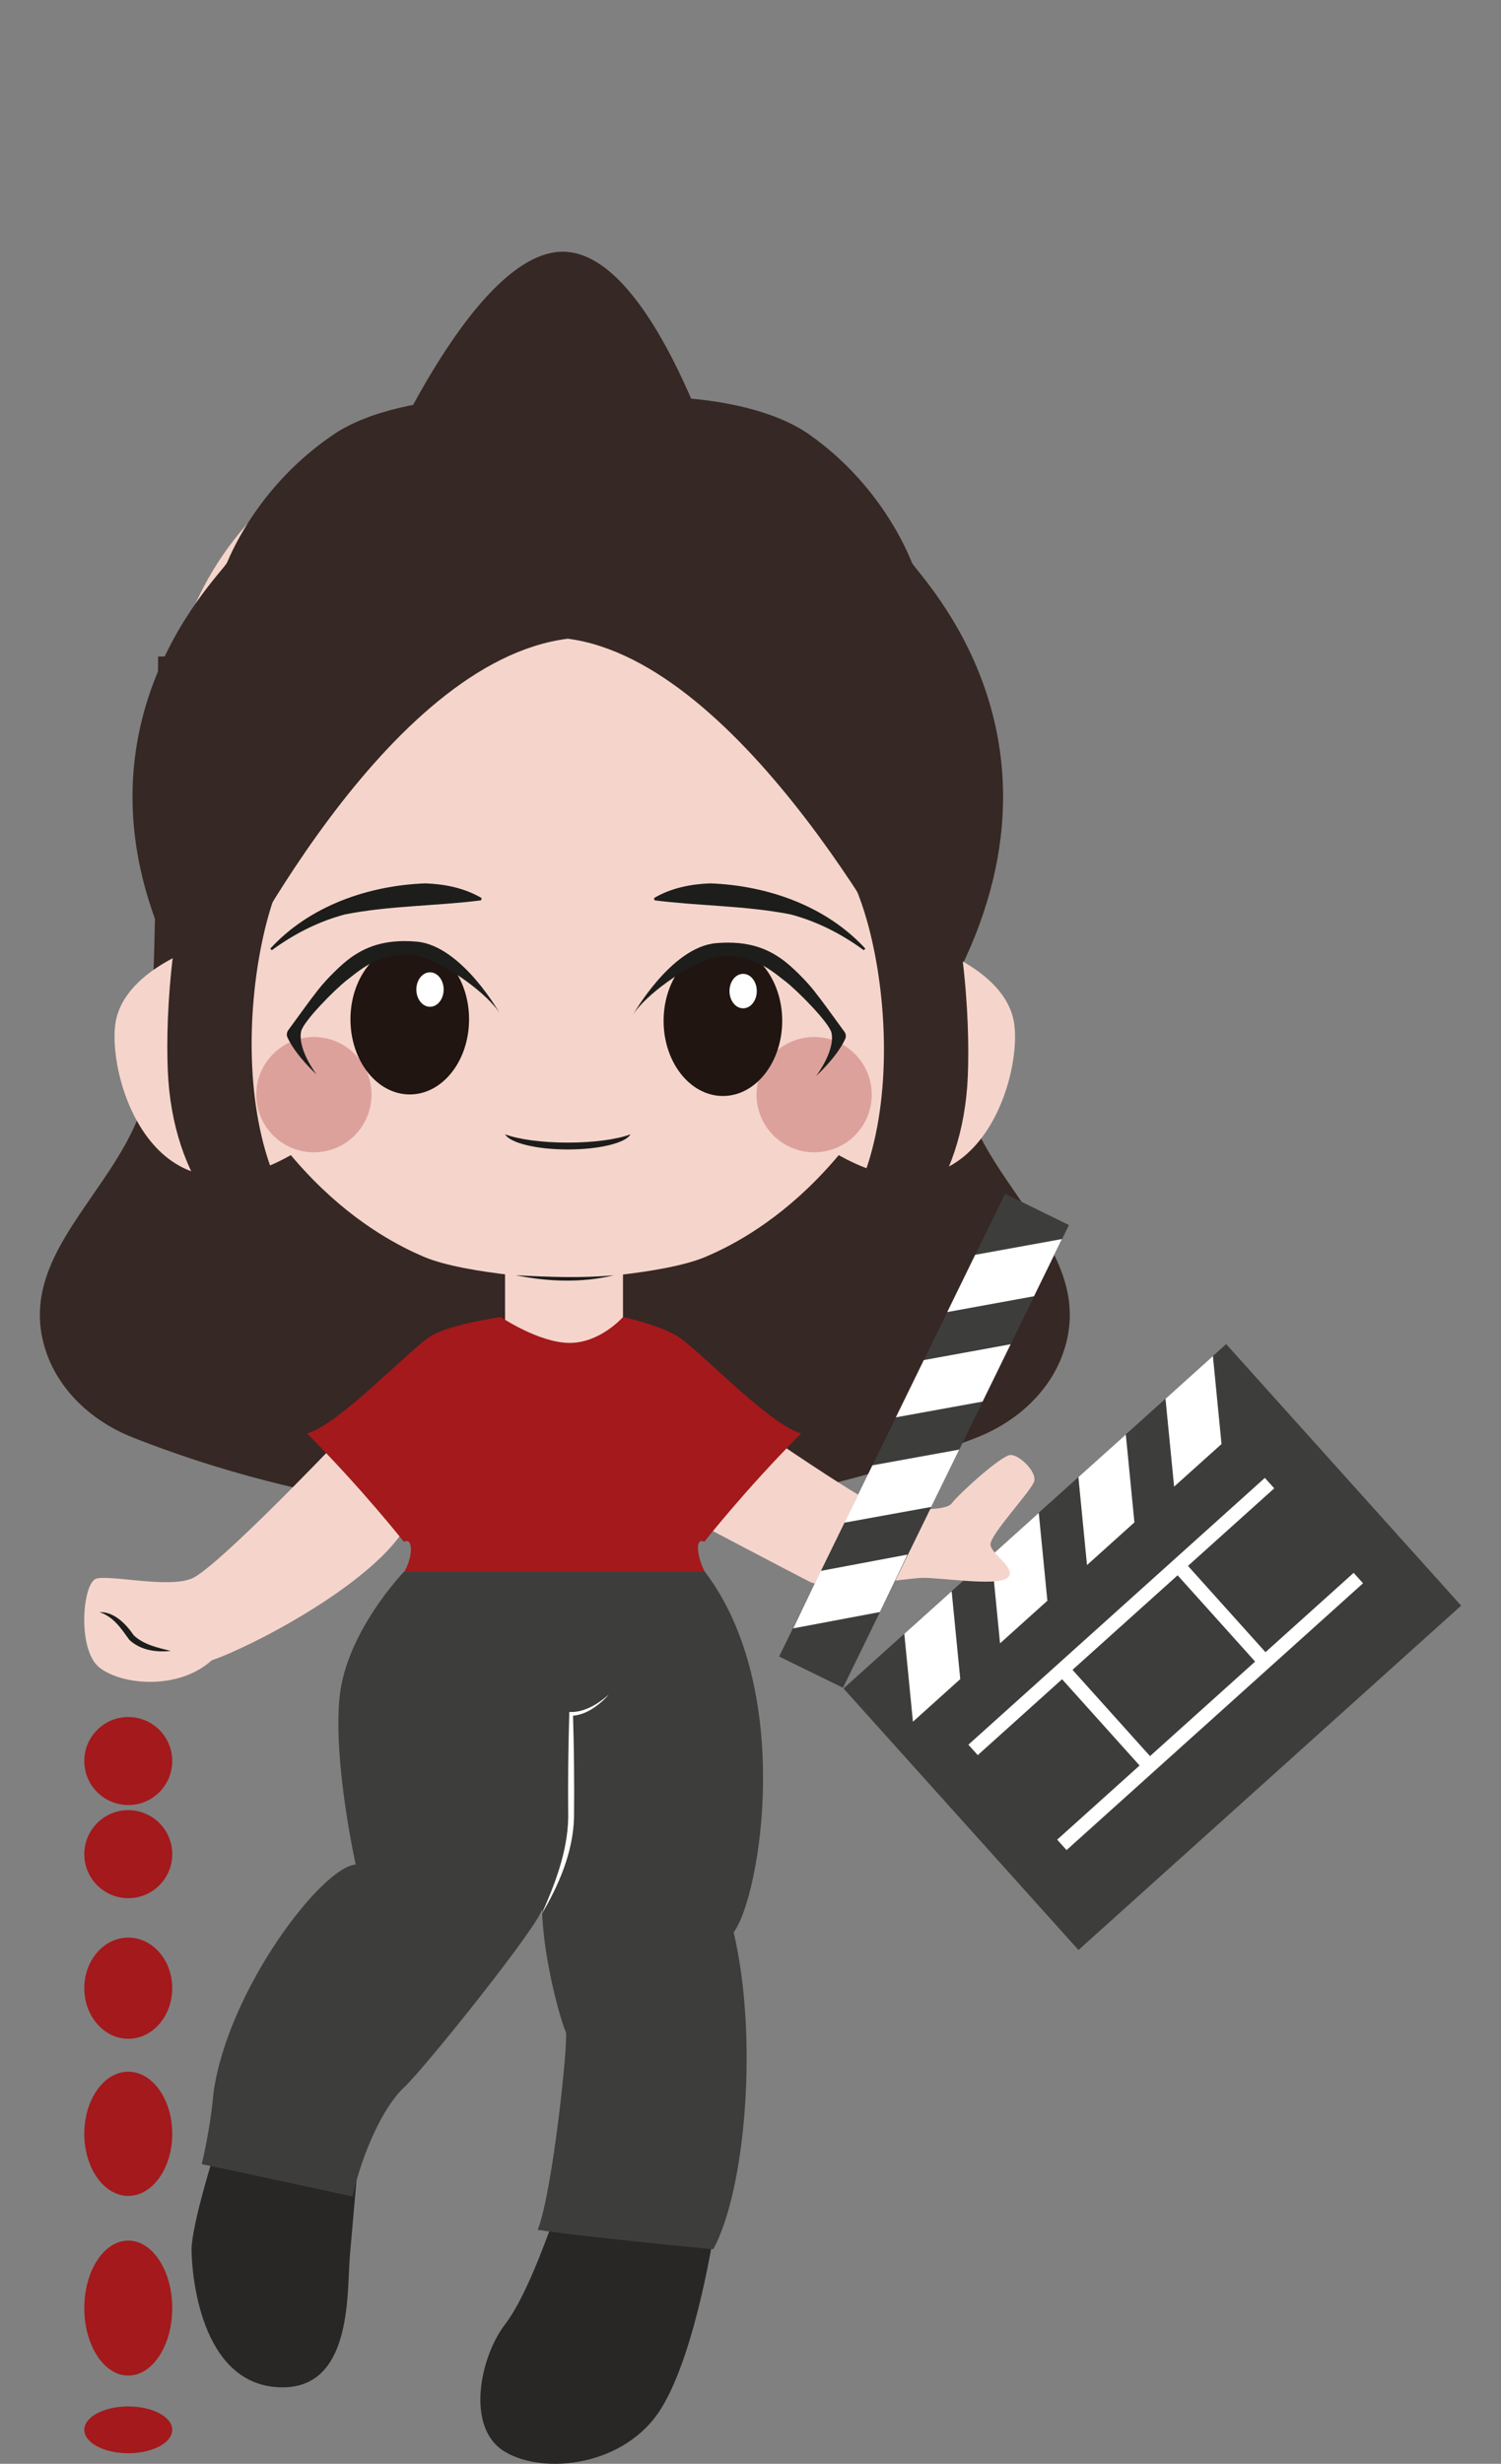 <svg width="295" height="484" viewBox="0 0 295 484" fill="none" xmlns="http://www.w3.org/2000/svg">
<rect x="0" y="0" width="295" height="484" fill="#808080" stroke="none"/>
<g clip-path="url(#clip0_1412_6702)">
<g clip-path="url(#clip1_1412_6702)">
<path d="M190.446 282.984C190.914 282.805 191.396 282.612 191.864 282.433C199.887 279.308 206.313 273.333 208.956 265.76C216.304 244.655 190.13 231.507 188.754 210.236C187.116 184.973 187.02 128.967 187.02 128.967H109.046H31.073C31.073 128.967 30.976 184.973 29.339 210.236C27.962 231.521 1.774 244.655 9.137 265.76C11.779 273.333 18.206 279.294 26.229 282.433C26.71 282.612 27.178 282.805 27.646 282.984C79.679 303.057 138.4 303.057 190.433 282.984H190.446Z" fill="#362824"/>
<path d="M73.129 96.186C73.129 96.186 92.436 49.445 110.602 49.445C128.767 49.445 142.405 96.186 142.405 96.186H73.129Z" fill="#362824"/>
<path d="M240.984 264.037L165.779 331.686L211.96 383.068L287.165 315.42L240.984 264.037Z" fill="#3D3D3C"/>
<path d="M187.033 312.584L188.726 329.848L179.423 338.219L177.73 320.955L187.033 312.584Z" fill="white"/>
<path d="M204.154 297.191L205.847 314.456L196.544 322.826L194.852 305.562L204.154 297.191Z" fill="white"/>
<path d="M221.26 281.799L222.953 299.063L213.636 307.448L211.943 290.169L221.26 281.799Z" fill="white"/>
<path d="M238.379 266.393L240.072 283.671L230.755 292.041L229.062 274.777L238.379 266.393Z" fill="white"/>
<path d="M248.713 324.56L233.479 307.612L250.433 292.372L248.589 290.32L190.322 342.733L192.166 344.784L208.735 329.874L223.969 346.822L207.772 361.388L209.616 363.439L267.883 311.027L266.039 308.975L248.713 324.56ZM210.786 328.029L231.442 309.457L246.676 326.405L226.02 344.977L210.786 328.029Z" fill="white"/>
<path d="M65.284 284.234C65.284 284.234 42.385 308.217 37.637 310.117C32.89 312.017 21.619 309.319 18.922 310.117C16.224 310.916 15.11 324.091 19.555 327.588C24 331.085 35.105 332.035 41.614 326.156C49.555 323.458 74.312 310.599 80.188 299.158C73.679 291.063 65.271 284.234 65.271 284.234H65.284Z" fill="#F5D5CB"/>
<path d="M33.536 324.312C30.715 324.628 27.605 324.188 25.417 322.136C23.752 319.851 22.39 317.676 19.568 316.685C22.513 316.629 24.784 319.066 26.298 321.255C28.183 323.059 31.004 323.692 33.536 324.298V324.312Z" fill="#1D1D1B"/>
<path d="M151.323 282.32C151.323 282.32 165.773 292.164 170.053 294.394C174.333 296.611 185.604 297.258 187.035 295.344C188.466 293.431 196.875 285.817 198.622 285.817C200.37 285.817 203.865 289.149 203.232 291.063C202.599 292.976 194.507 301.54 194.659 303.453C194.81 305.367 200.053 308.217 197.989 309.965C195.925 311.714 184.338 309.8 181.007 309.965C177.677 310.131 162.746 312.567 159.099 310.709C155.452 308.85 137.672 299.488 137.672 299.488L151.323 282.334V282.32Z" fill="#F5D5CB"/>
<path d="M122.438 243.414H99.264V267.769H122.438V243.414Z" fill="#F5D5CB"/>
<path d="M111.966 263.805C117.993 263.805 122.438 258.725 122.438 258.725C122.438 258.725 128.576 259.991 132.705 262.222C136.833 264.438 150.801 279.692 157.462 281.592C146.673 292.386 138.416 302.877 138.416 302.877C136.2 301.61 136.998 307.875 140.425 311.468C131.218 311.784 108.897 311.454 108.897 311.454C108.897 311.454 86.273 311.908 77.066 311.592C81.374 308.081 81.594 301.61 79.378 302.877C79.378 302.877 71.121 292.4 60.332 281.592C66.993 279.692 80.975 264.438 85.089 262.222C89.218 260.005 98.424 258.725 98.424 258.725C98.424 258.725 105.938 263.805 111.966 263.805Z" fill="#A3191C"/>
<path d="M42.304 422.35C42.304 422.35 37.652 437.067 37.652 441.886C37.652 446.704 39.345 467.879 54.373 468.939C69.4 469.999 68.134 450.518 68.767 443.111C69.4 435.704 70.061 428.407 70.061 428.407L42.304 422.35Z" fill="#282726"/>
<path d="M109.184 435.264C108.551 436.117 104.106 450.298 99.234 456.645C94.363 462.991 91.404 476.965 99.234 481.633C107.065 486.286 122.946 484.386 129.923 473.166C136.914 461.945 140.506 437.384 140.506 437.384L109.184 435.264Z" fill="#282726"/>
<path d="M79.378 308.783C79.378 308.783 68.011 320.541 66.731 333.455C65.465 346.369 69.91 366.276 69.91 366.276C63.346 366.703 44.933 390.631 41.974 410.952C41.341 418.359 39.648 425.132 39.648 425.132C45.786 426.399 69.277 431.479 69.277 431.479C71.176 423.012 75.291 413.898 79.378 410.098C83.466 406.298 106.53 377.483 106.53 374.95C106.736 385.33 110.548 398.024 111.181 399.084C111.815 400.144 108.636 430.639 105.677 438.046C115.626 439.533 140.177 441.86 140.177 441.86C146.521 430.212 149.067 400.351 144.196 379.603C149.494 372.403 156.168 331.94 138.54 308.77H79.365L79.378 308.783Z" fill="#3D3D3C"/>
<path d="M106.336 376.286C109.047 370.201 111.566 363.716 111.676 357.025C111.607 350.252 111.676 343.478 111.882 336.704V336.319H112.24C114.951 336.319 117.552 334.749 119.644 332.877C118.722 333.965 117.621 334.901 116.396 335.686C115.171 336.457 113.754 337.021 112.24 337.062L112.611 336.691C112.818 343.464 112.887 350.252 112.818 357.025C112.625 363.936 109.79 370.435 106.309 376.272L106.336 376.286Z" fill="white"/>
<path d="M111.166 251.359C111.166 251.359 130.377 250.409 138.634 246.912C146.891 243.415 172.928 230.391 185.933 185.289C198.951 140.187 187.832 79.844 111 79.844C34.169 79.844 23.064 140.187 36.068 185.289C49.073 230.391 75.124 243.415 83.367 246.912C91.61 250.409 110.835 251.359 110.835 251.359" fill="#F5D5CB"/>
<path d="M113.713 79.844C110.726 77.365 79.749 75.7 65.492 85.392C51.235 95.084 45.689 108.026 44.629 110.504C43.57 112.982 6.069 147.676 40.666 200.529C45.689 190.341 76.02 129.943 111.593 125.469C145.888 129.943 178.214 190.341 183.044 200.529C216.402 147.662 180.237 112.982 179.218 110.504C178.2 108.026 172.847 95.084 159.099 85.392C145.351 75.7 116.575 77.365 113.699 79.844H113.713Z" fill="#362824"/>
<path d="M42.028 184.971C42.028 184.971 24.248 189.734 22.666 201.175C21.083 212.616 31.239 244.694 60.758 224.676C52.817 205.305 42.028 184.971 42.028 184.971Z" fill="#F5D5CB"/>
<path d="M179.974 184.971C179.974 184.971 197.754 189.734 199.336 201.175C200.919 212.616 190.763 244.694 161.244 224.676C169.185 205.305 179.974 184.971 179.974 184.971Z" fill="#F5D5CB"/>
<path d="M133.805 121.174C133.805 121.174 161.755 155.166 169.447 177.827C177.154 200.475 177.746 250.464 142.695 252.075C158.466 253.163 165.443 246.306 169.447 242.355C169.778 244.723 166.778 248.482 163.805 250.423C177.154 246.83 189.333 233.42 190.214 211.282C191.095 189.144 186.03 121.972 133.791 121.174H133.805Z" fill="#362824"/>
<path d="M89.382 122.246C89.382 122.246 61.431 154.076 53.739 176.724C46.032 199.372 45.441 249.361 80.491 250.972C64.721 252.06 57.743 245.203 53.739 241.252C53.408 243.62 56.408 247.379 59.381 249.32C46.032 245.727 33.853 232.317 32.972 210.179C32.078 188.041 37.156 123.031 89.395 122.246H89.382Z" fill="#362824"/>
<path d="M61.693 226.37C67.948 226.37 73.019 221.297 73.019 215.04C73.019 208.782 67.948 203.709 61.693 203.709C55.438 203.709 50.367 208.782 50.367 215.04C50.367 221.297 55.438 226.37 61.693 226.37Z" fill="#DDA19C"/>
<path d="M160.007 226.37C166.263 226.37 171.333 221.297 171.333 215.04C171.333 208.782 166.263 203.709 160.007 203.709C153.752 203.709 148.682 208.782 148.682 215.04C148.682 221.297 153.752 226.37 160.007 226.37Z" fill="#DDA19C"/>
<path d="M111.594 224.457C106.406 224.457 101.878 223.81 99.264 222.832C100.227 224.512 105.36 225.806 111.594 225.806C117.828 225.806 122.961 224.525 123.925 222.832C121.31 223.81 116.782 224.457 111.594 224.457Z" fill="#1D1D1B"/>
<path d="M80.533 214.998C86.971 214.998 92.189 208.39 92.189 200.239C92.189 192.088 86.971 185.48 80.533 185.48C74.096 185.48 68.877 192.088 68.877 200.239C68.877 208.39 74.096 214.998 80.533 214.998Z" fill="#201510"/>
<path d="M84.51 197.776C85.992 197.776 87.193 196.259 87.193 194.389C87.193 192.518 85.992 191.002 84.51 191.002C83.028 191.002 81.826 192.518 81.826 194.389C81.826 196.259 83.028 197.776 84.51 197.776Z" fill="white"/>
<path d="M68.313 192.434C69.978 191.126 71.63 189.776 73.487 188.978C76.088 187.863 79.033 187.119 81.841 187.739C87.497 188.978 96.125 195.49 98.286 199.18C98.286 199.18 90.758 185.715 81.841 184.972C75.318 184.421 71.588 186.224 68.864 188.179C66.992 189.529 64.226 192.296 62.698 194.223C60.909 196.467 59.258 198.822 56.643 202.387C56.368 202.759 56.285 203.324 56.478 203.75C58.102 207.357 62.203 211.061 62.203 211.061C59.753 207.674 58.749 204.563 59.189 202.594C59.63 200.625 65.781 194.389 68.313 192.42V192.434Z" fill="#1D1D1B"/>
<path d="M142.076 215.301C148.514 215.301 153.732 208.693 153.732 200.542C153.732 192.391 148.514 185.783 142.076 185.783C135.639 185.783 130.42 192.391 130.42 200.542C130.42 208.693 135.639 215.301 142.076 215.301Z" fill="#201510"/>
<path d="M146.053 198.078C147.535 198.078 148.736 196.562 148.736 194.691C148.736 192.821 147.535 191.305 146.053 191.305C144.571 191.305 143.369 192.821 143.369 194.691C143.369 196.562 144.571 198.078 146.053 198.078Z" fill="white"/>
<path d="M154.295 192.736C152.63 191.428 150.979 190.079 149.121 189.281C146.52 188.165 143.575 187.422 140.767 188.042C135.111 189.281 126.483 195.793 124.322 199.482C124.322 199.482 131.85 186.018 140.767 185.274C147.29 184.724 151.02 186.527 153.745 188.482C155.616 189.831 158.382 192.599 159.91 194.526C161.699 196.77 163.35 199.124 165.965 202.69C166.24 203.062 166.323 203.626 166.13 204.053C164.506 207.66 160.405 211.364 160.405 211.364C162.855 207.977 163.859 204.865 163.419 202.897C162.979 200.928 156.827 194.691 154.295 192.722V192.736Z" fill="#1D1D1B"/>
<path d="M94.571 176.863C85.475 178.006 76.777 177.882 67.86 179.616C62.658 180.979 57.786 183.458 53.424 186.665L53.121 186.349C60.828 177.951 72.387 173.944 83.603 173.531C87.415 173.669 91.31 174.44 94.654 176.422L94.557 176.849L94.571 176.863Z" fill="#1D1D1B"/>
<path d="M128.616 176.863C137.712 178.006 146.41 177.882 155.327 179.616C160.529 180.979 165.401 183.458 169.763 186.665L170.066 186.349C162.359 177.951 150.8 173.944 139.584 173.531C135.772 173.669 131.877 174.44 128.533 176.422L128.63 176.849L128.616 176.863Z" fill="#1D1D1B"/>
<path d="M101.367 250.518C107.808 250.848 114.221 251.123 120.647 250.518C114.358 252.06 107.684 251.784 101.367 250.518Z" fill="#1D1D1B"/>
<path d="M197.539 234.515L153.125 325.414L165.674 331.551L210.088 240.652L197.539 234.515Z" fill="#3D3D3C"/>
<path d="M155.893 319.88L172.929 316.672L178.365 305.383L161.315 308.591L155.893 319.88Z" fill="white"/>
<path d="M186.166 257.748L203.217 254.637L208.708 243.402L191.657 246.5L186.166 257.748Z" fill="white"/>
<path d="M176.066 278.428L193.117 275.33L198.622 264.068L181.557 267.18L176.066 278.428Z" fill="white"/>
<path d="M165.951 299.119L183.016 296.022L188.52 284.76L171.456 287.857L165.951 299.119Z" fill="white"/>
<path d="M25.211 354.589C29.984 354.589 33.853 350.718 33.853 345.943C33.853 341.168 29.984 337.297 25.211 337.297C20.438 337.297 16.568 341.168 16.568 345.943C16.568 350.718 20.438 354.589 25.211 354.589Z" fill="#A3191C"/>
<path d="M25.211 372.886C29.984 372.886 33.853 369.015 33.853 364.24C33.853 359.465 29.984 355.594 25.211 355.594C20.438 355.594 16.568 359.465 16.568 364.24C16.568 369.015 20.438 372.886 25.211 372.886Z" fill="#A3191C"/>
<path d="M25.211 400.503C29.984 400.503 33.853 396.053 33.853 390.563C33.853 385.073 29.984 380.623 25.211 380.623C20.438 380.623 16.568 385.073 16.568 390.563C16.568 396.053 20.438 400.503 25.211 400.503Z" fill="#A3191C"/>
<path d="M25.211 431.369C29.984 431.369 33.853 425.907 33.853 419.171C33.853 412.434 29.984 406.973 25.211 406.973C20.438 406.973 16.568 412.434 16.568 419.171C16.568 425.907 20.438 431.369 25.211 431.369Z" fill="#A3191C"/>
<path d="M25.211 466.668C29.984 466.668 33.853 460.733 33.853 453.41C33.853 446.088 29.984 440.152 25.211 440.152C20.438 440.152 16.568 446.088 16.568 453.41C16.568 460.733 20.438 466.668 25.211 466.668Z" fill="#A3191C"/>
<path d="M25.211 481.923C29.984 481.923 33.853 479.864 33.853 477.325C33.853 474.785 29.984 472.727 25.211 472.727C20.438 472.727 16.568 474.785 16.568 477.325C16.568 479.864 20.438 481.923 25.211 481.923Z" fill="#A3191C"/>
</g>
</g>
<defs>
<clipPath id="clip0_1412_6702">
<rect width="295" height="484" fill="white"/>
</clipPath>
<clipPath id="clip1_1412_6702">
<rect width="295" height="484" fill="white"/>
</clipPath>
</defs>
</svg>
